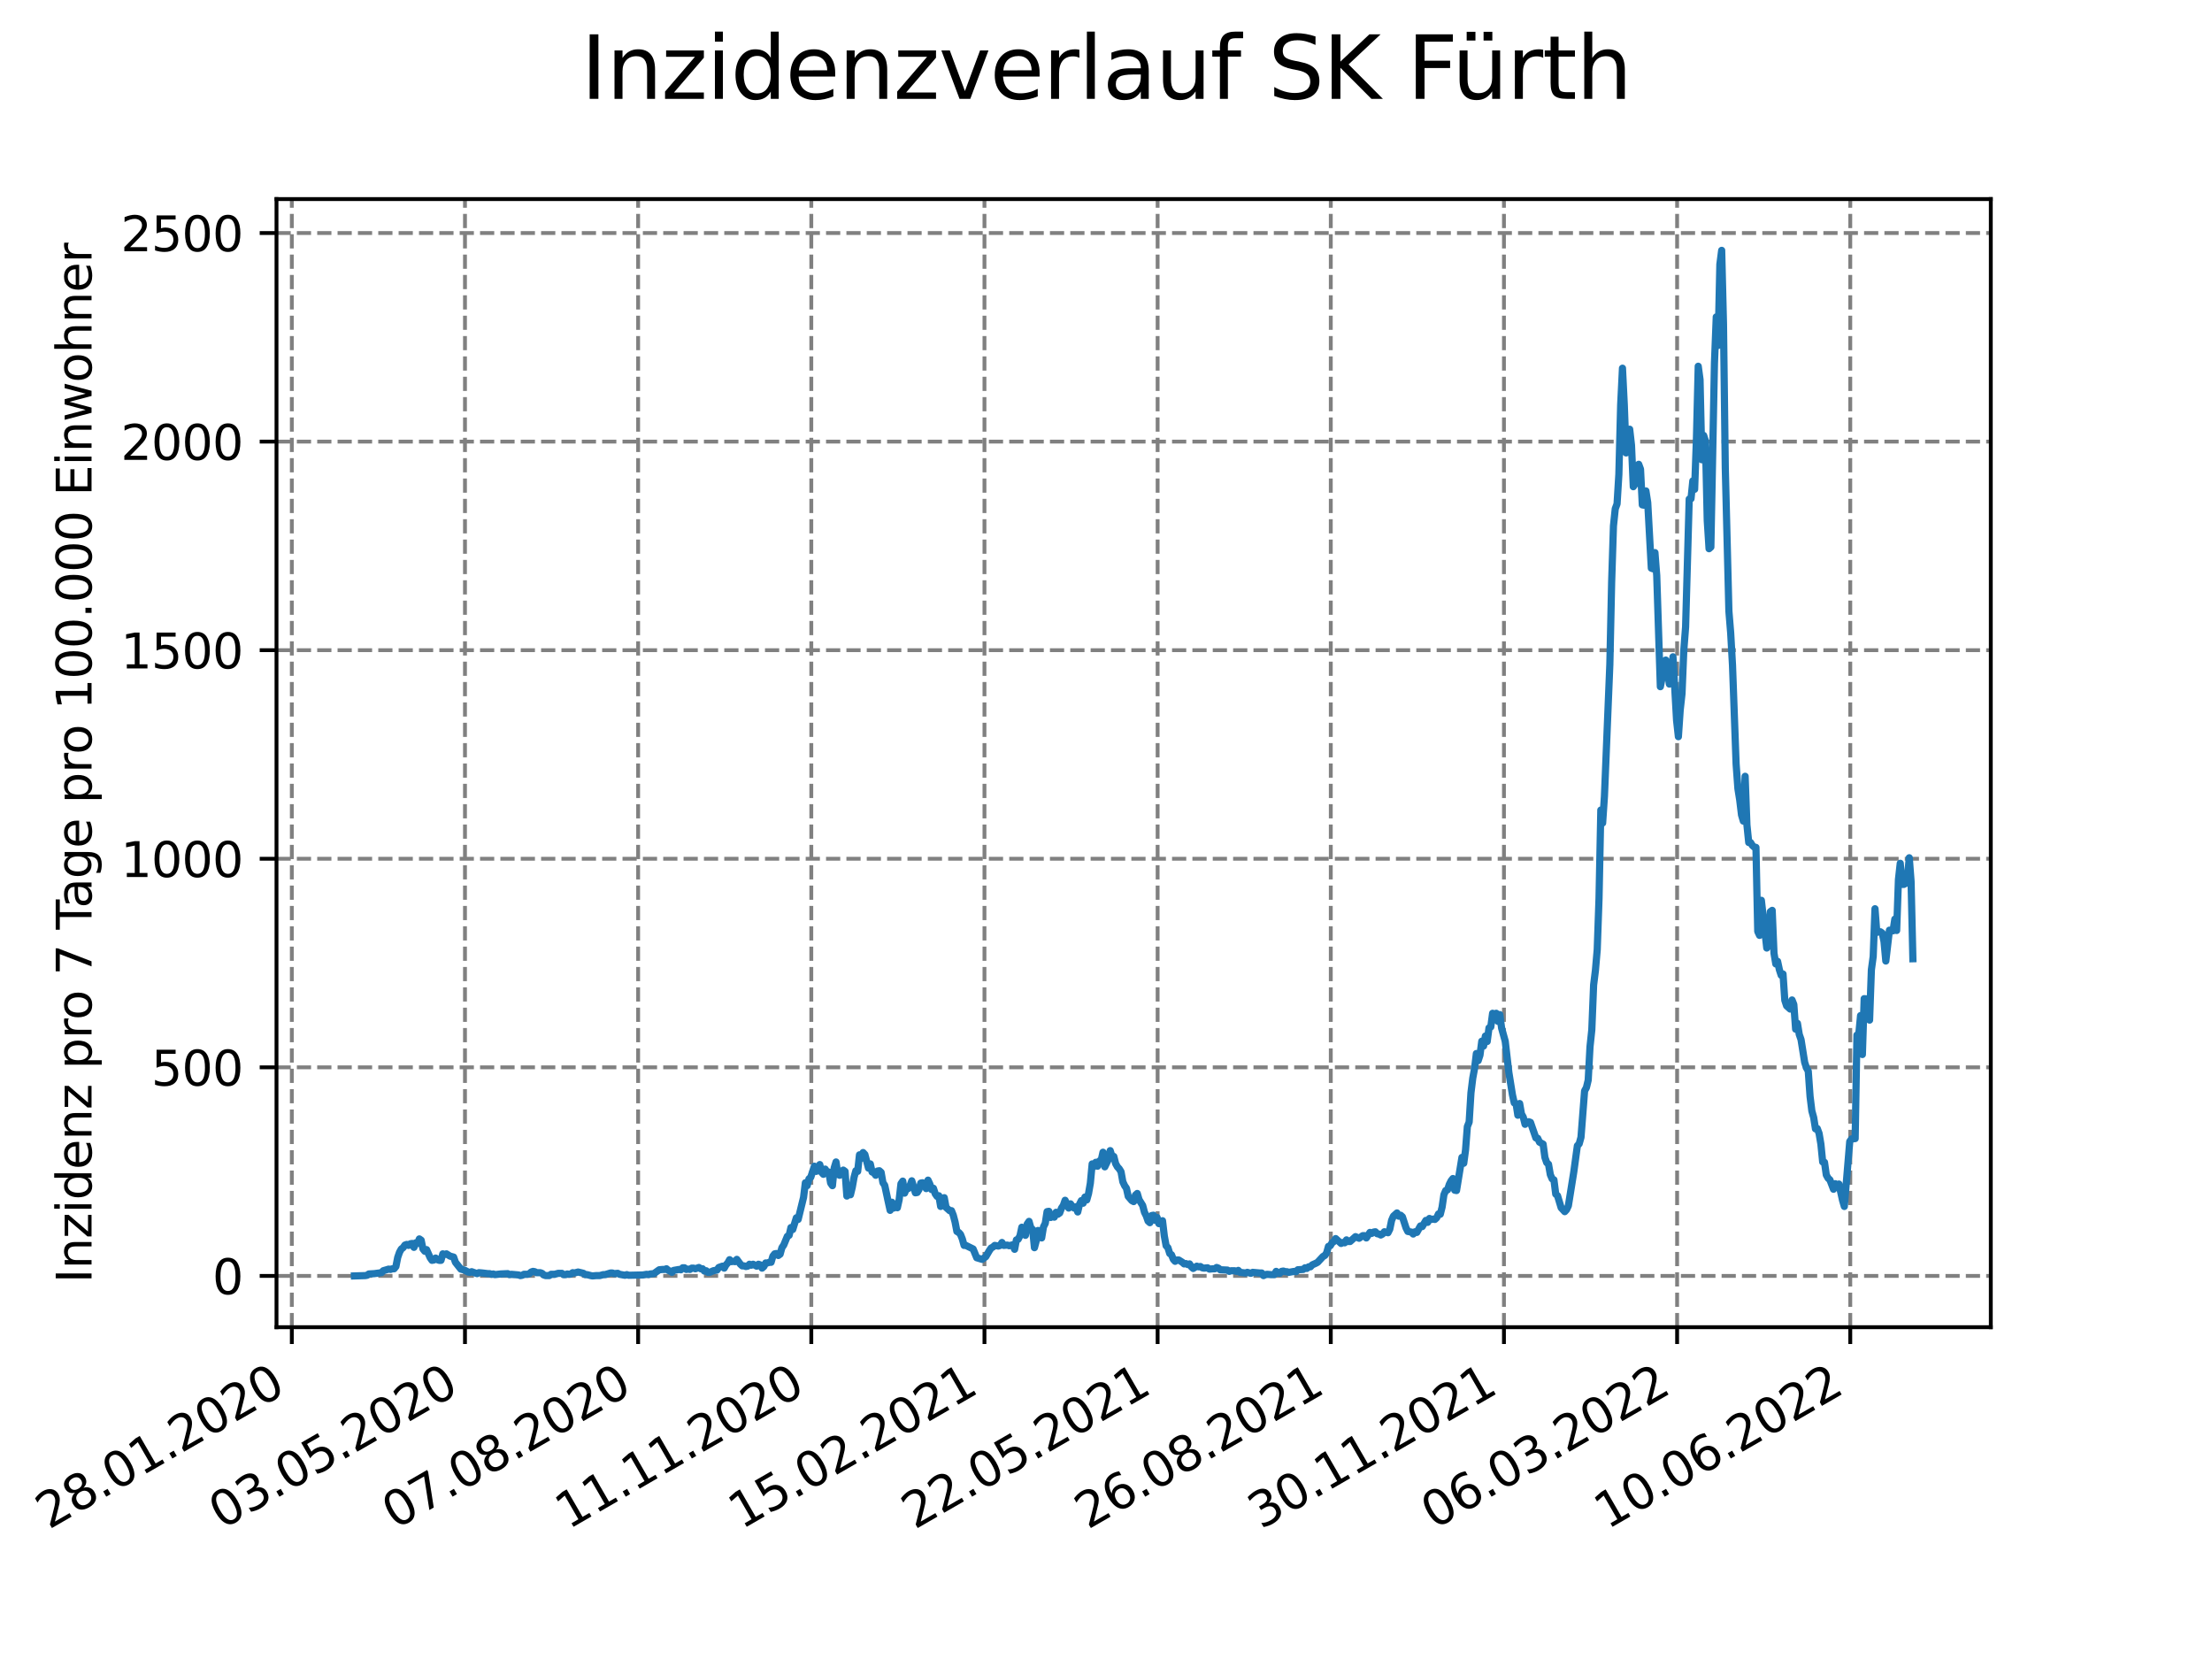 <?xml version="1.0" encoding="utf-8" standalone="no"?>
<!DOCTYPE svg PUBLIC "-//W3C//DTD SVG 1.1//EN"
  "http://www.w3.org/Graphics/SVG/1.1/DTD/svg11.dtd">
<svg xmlns:xlink="http://www.w3.org/1999/xlink" width="460.8pt" height="345.6pt" viewBox="0 0 460.8 345.6" xmlns="http://www.w3.org/2000/svg" version="1.1">
 <defs>
  <style type="text/css">*{stroke-linejoin: round; stroke-linecap: butt}</style>
 </defs>
 <g id="figure_1">
  <g id="patch_1">
   <path d="M 0 345.6 
L 460.8 345.6 
L 460.8 0 
L 0 0 
z
" style="fill: #ffffff"/>
  </g>
  <g id="axes_1">
   <g id="patch_2">
    <path d="M 57.6 276.48 
L 414.72 276.48 
L 414.72 41.472 
L 57.6 41.472 
z
" style="fill: #ffffff"/>
   </g>
   <g id="matplotlib.axis_1">
    <g id="xtick_1">
     <g id="line2d_1">
      <path d="M 60.791 276.48 
L 60.791 41.472 
" clip-path="url(#p47f38b1be3)" style="fill: none; stroke-dasharray: 2.96,1.28; stroke-dashoffset: 0; stroke: #808080; stroke-width: 0.8"/>
     </g>
     <g id="line2d_2">
      <defs>
       <path id="m12d5988b9b" d="M 0 0 
L 0 3.5 
" style="stroke: #000000; stroke-width: 0.8"/>
      </defs>
      <g>
       <use xlink:href="#m12d5988b9b" x="60.791" y="276.48" style="stroke: #000000; stroke-width: 0.8"/>
      </g>
     </g>
     <g id="text_1">
      <!-- 28.01.2020 -->
      <g transform="translate(10.166 318.689)rotate(-30)scale(0.1 -0.1)">
       <defs>
        <path id="DejaVuSans-32" d="M 1228 531 
L 3431 531 
L 3431 0 
L 469 0 
L 469 531 
Q 828 903 1448 1529 
Q 2069 2156 2228 2338 
Q 2531 2678 2651 2914 
Q 2772 3150 2772 3378 
Q 2772 3750 2511 3984 
Q 2250 4219 1831 4219 
Q 1534 4219 1204 4116 
Q 875 4013 500 3803 
L 500 4441 
Q 881 4594 1212 4672 
Q 1544 4750 1819 4750 
Q 2544 4750 2975 4387 
Q 3406 4025 3406 3419 
Q 3406 3131 3298 2873 
Q 3191 2616 2906 2266 
Q 2828 2175 2409 1742 
Q 1991 1309 1228 531 
z
" transform="scale(0.016)"/>
        <path id="DejaVuSans-38" d="M 2034 2216 
Q 1584 2216 1326 1975 
Q 1069 1734 1069 1313 
Q 1069 891 1326 650 
Q 1584 409 2034 409 
Q 2484 409 2743 651 
Q 3003 894 3003 1313 
Q 3003 1734 2745 1975 
Q 2488 2216 2034 2216 
z
M 1403 2484 
Q 997 2584 770 2862 
Q 544 3141 544 3541 
Q 544 4100 942 4425 
Q 1341 4750 2034 4750 
Q 2731 4750 3128 4425 
Q 3525 4100 3525 3541 
Q 3525 3141 3298 2862 
Q 3072 2584 2669 2484 
Q 3125 2378 3379 2068 
Q 3634 1759 3634 1313 
Q 3634 634 3220 271 
Q 2806 -91 2034 -91 
Q 1263 -91 848 271 
Q 434 634 434 1313 
Q 434 1759 690 2068 
Q 947 2378 1403 2484 
z
M 1172 3481 
Q 1172 3119 1398 2916 
Q 1625 2713 2034 2713 
Q 2441 2713 2670 2916 
Q 2900 3119 2900 3481 
Q 2900 3844 2670 4047 
Q 2441 4250 2034 4250 
Q 1625 4250 1398 4047 
Q 1172 3844 1172 3481 
z
" transform="scale(0.016)"/>
        <path id="DejaVuSans-2e" d="M 684 794 
L 1344 794 
L 1344 0 
L 684 0 
L 684 794 
z
" transform="scale(0.016)"/>
        <path id="DejaVuSans-30" d="M 2034 4250 
Q 1547 4250 1301 3770 
Q 1056 3291 1056 2328 
Q 1056 1369 1301 889 
Q 1547 409 2034 409 
Q 2525 409 2770 889 
Q 3016 1369 3016 2328 
Q 3016 3291 2770 3770 
Q 2525 4250 2034 4250 
z
M 2034 4750 
Q 2819 4750 3233 4129 
Q 3647 3509 3647 2328 
Q 3647 1150 3233 529 
Q 2819 -91 2034 -91 
Q 1250 -91 836 529 
Q 422 1150 422 2328 
Q 422 3509 836 4129 
Q 1250 4750 2034 4750 
z
" transform="scale(0.016)"/>
        <path id="DejaVuSans-31" d="M 794 531 
L 1825 531 
L 1825 4091 
L 703 3866 
L 703 4441 
L 1819 4666 
L 2450 4666 
L 2450 531 
L 3481 531 
L 3481 0 
L 794 0 
L 794 531 
z
" transform="scale(0.016)"/>
       </defs>
       <use xlink:href="#DejaVuSans-32"/>
       <use xlink:href="#DejaVuSans-38" x="63.623"/>
       <use xlink:href="#DejaVuSans-2e" x="127.246"/>
       <use xlink:href="#DejaVuSans-30" x="159.033"/>
       <use xlink:href="#DejaVuSans-31" x="222.656"/>
       <use xlink:href="#DejaVuSans-2e" x="286.279"/>
       <use xlink:href="#DejaVuSans-32" x="318.066"/>
       <use xlink:href="#DejaVuSans-30" x="381.689"/>
       <use xlink:href="#DejaVuSans-32" x="445.312"/>
       <use xlink:href="#DejaVuSans-30" x="508.936"/>
      </g>
     </g>
    </g>
    <g id="xtick_2">
     <g id="line2d_3">
      <path d="M 96.864 276.48 
L 96.864 41.472 
" clip-path="url(#p47f38b1be3)" style="fill: none; stroke-dasharray: 2.96,1.28; stroke-dashoffset: 0; stroke: #808080; stroke-width: 0.8"/>
     </g>
     <g id="line2d_4">
      <g>
       <use xlink:href="#m12d5988b9b" x="96.864" y="276.48" style="stroke: #000000; stroke-width: 0.8"/>
      </g>
     </g>
     <g id="text_2">
      <!-- 03.05.2020 -->
      <g transform="translate(46.238 318.689)rotate(-30)scale(0.1 -0.1)">
       <defs>
        <path id="DejaVuSans-33" d="M 2597 2516 
Q 3050 2419 3304 2112 
Q 3559 1806 3559 1356 
Q 3559 666 3084 287 
Q 2609 -91 1734 -91 
Q 1441 -91 1130 -33 
Q 819 25 488 141 
L 488 750 
Q 750 597 1062 519 
Q 1375 441 1716 441 
Q 2309 441 2620 675 
Q 2931 909 2931 1356 
Q 2931 1769 2642 2001 
Q 2353 2234 1838 2234 
L 1294 2234 
L 1294 2753 
L 1863 2753 
Q 2328 2753 2575 2939 
Q 2822 3125 2822 3475 
Q 2822 3834 2567 4026 
Q 2313 4219 1838 4219 
Q 1578 4219 1281 4162 
Q 984 4106 628 3988 
L 628 4550 
Q 988 4650 1302 4700 
Q 1616 4750 1894 4750 
Q 2613 4750 3031 4423 
Q 3450 4097 3450 3541 
Q 3450 3153 3228 2886 
Q 3006 2619 2597 2516 
z
" transform="scale(0.016)"/>
        <path id="DejaVuSans-35" d="M 691 4666 
L 3169 4666 
L 3169 4134 
L 1269 4134 
L 1269 2991 
Q 1406 3038 1543 3061 
Q 1681 3084 1819 3084 
Q 2600 3084 3056 2656 
Q 3513 2228 3513 1497 
Q 3513 744 3044 326 
Q 2575 -91 1722 -91 
Q 1428 -91 1123 -41 
Q 819 9 494 109 
L 494 744 
Q 775 591 1075 516 
Q 1375 441 1709 441 
Q 2250 441 2565 725 
Q 2881 1009 2881 1497 
Q 2881 1984 2565 2268 
Q 2250 2553 1709 2553 
Q 1456 2553 1204 2497 
Q 953 2441 691 2322 
L 691 4666 
z
" transform="scale(0.016)"/>
       </defs>
       <use xlink:href="#DejaVuSans-30"/>
       <use xlink:href="#DejaVuSans-33" x="63.623"/>
       <use xlink:href="#DejaVuSans-2e" x="127.246"/>
       <use xlink:href="#DejaVuSans-30" x="159.033"/>
       <use xlink:href="#DejaVuSans-35" x="222.656"/>
       <use xlink:href="#DejaVuSans-2e" x="286.279"/>
       <use xlink:href="#DejaVuSans-32" x="318.066"/>
       <use xlink:href="#DejaVuSans-30" x="381.689"/>
       <use xlink:href="#DejaVuSans-32" x="445.312"/>
       <use xlink:href="#DejaVuSans-30" x="508.936"/>
      </g>
     </g>
    </g>
    <g id="xtick_3">
     <g id="line2d_5">
      <path d="M 132.936 276.48 
L 132.936 41.472 
" clip-path="url(#p47f38b1be3)" style="fill: none; stroke-dasharray: 2.96,1.28; stroke-dashoffset: 0; stroke: #808080; stroke-width: 0.8"/>
     </g>
     <g id="line2d_6">
      <g>
       <use xlink:href="#m12d5988b9b" x="132.936" y="276.48" style="stroke: #000000; stroke-width: 0.8"/>
      </g>
     </g>
     <g id="text_3">
      <!-- 07.08.2020 -->
      <g transform="translate(82.311 318.689)rotate(-30)scale(0.1 -0.1)">
       <defs>
        <path id="DejaVuSans-37" d="M 525 4666 
L 3525 4666 
L 3525 4397 
L 1831 0 
L 1172 0 
L 2766 4134 
L 525 4134 
L 525 4666 
z
" transform="scale(0.016)"/>
       </defs>
       <use xlink:href="#DejaVuSans-30"/>
       <use xlink:href="#DejaVuSans-37" x="63.623"/>
       <use xlink:href="#DejaVuSans-2e" x="127.246"/>
       <use xlink:href="#DejaVuSans-30" x="159.033"/>
       <use xlink:href="#DejaVuSans-38" x="222.656"/>
       <use xlink:href="#DejaVuSans-2e" x="286.279"/>
       <use xlink:href="#DejaVuSans-32" x="318.066"/>
       <use xlink:href="#DejaVuSans-30" x="381.689"/>
       <use xlink:href="#DejaVuSans-32" x="445.312"/>
       <use xlink:href="#DejaVuSans-30" x="508.936"/>
      </g>
     </g>
    </g>
    <g id="xtick_4">
     <g id="line2d_7">
      <path d="M 169.009 276.48 
L 169.009 41.472 
" clip-path="url(#p47f38b1be3)" style="fill: none; stroke-dasharray: 2.96,1.28; stroke-dashoffset: 0; stroke: #808080; stroke-width: 0.8"/>
     </g>
     <g id="line2d_8">
      <g>
       <use xlink:href="#m12d5988b9b" x="169.009" y="276.48" style="stroke: #000000; stroke-width: 0.8"/>
      </g>
     </g>
     <g id="text_4">
      <!-- 11.11.2020 -->
      <g transform="translate(118.384 318.689)rotate(-30)scale(0.1 -0.1)">
       <use xlink:href="#DejaVuSans-31"/>
       <use xlink:href="#DejaVuSans-31" x="63.623"/>
       <use xlink:href="#DejaVuSans-2e" x="127.246"/>
       <use xlink:href="#DejaVuSans-31" x="159.033"/>
       <use xlink:href="#DejaVuSans-31" x="222.656"/>
       <use xlink:href="#DejaVuSans-2e" x="286.279"/>
       <use xlink:href="#DejaVuSans-32" x="318.066"/>
       <use xlink:href="#DejaVuSans-30" x="381.689"/>
       <use xlink:href="#DejaVuSans-32" x="445.312"/>
       <use xlink:href="#DejaVuSans-30" x="508.936"/>
      </g>
     </g>
    </g>
    <g id="xtick_5">
     <g id="line2d_9">
      <path d="M 205.082 276.48 
L 205.082 41.472 
" clip-path="url(#p47f38b1be3)" style="fill: none; stroke-dasharray: 2.96,1.28; stroke-dashoffset: 0; stroke: #808080; stroke-width: 0.8"/>
     </g>
     <g id="line2d_10">
      <g>
       <use xlink:href="#m12d5988b9b" x="205.082" y="276.48" style="stroke: #000000; stroke-width: 0.8"/>
      </g>
     </g>
     <g id="text_5">
      <!-- 15.02.2021 -->
      <g transform="translate(154.457 318.689)rotate(-30)scale(0.1 -0.1)">
       <use xlink:href="#DejaVuSans-31"/>
       <use xlink:href="#DejaVuSans-35" x="63.623"/>
       <use xlink:href="#DejaVuSans-2e" x="127.246"/>
       <use xlink:href="#DejaVuSans-30" x="159.033"/>
       <use xlink:href="#DejaVuSans-32" x="222.656"/>
       <use xlink:href="#DejaVuSans-2e" x="286.279"/>
       <use xlink:href="#DejaVuSans-32" x="318.066"/>
       <use xlink:href="#DejaVuSans-30" x="381.689"/>
       <use xlink:href="#DejaVuSans-32" x="445.312"/>
       <use xlink:href="#DejaVuSans-31" x="508.936"/>
      </g>
     </g>
    </g>
    <g id="xtick_6">
     <g id="line2d_11">
      <path d="M 241.154 276.48 
L 241.154 41.472 
" clip-path="url(#p47f38b1be3)" style="fill: none; stroke-dasharray: 2.96,1.28; stroke-dashoffset: 0; stroke: #808080; stroke-width: 0.8"/>
     </g>
     <g id="line2d_12">
      <g>
       <use xlink:href="#m12d5988b9b" x="241.154" y="276.48" style="stroke: #000000; stroke-width: 0.8"/>
      </g>
     </g>
     <g id="text_6">
      <!-- 22.05.2021 -->
      <g transform="translate(190.529 318.689)rotate(-30)scale(0.1 -0.1)">
       <use xlink:href="#DejaVuSans-32"/>
       <use xlink:href="#DejaVuSans-32" x="63.623"/>
       <use xlink:href="#DejaVuSans-2e" x="127.246"/>
       <use xlink:href="#DejaVuSans-30" x="159.033"/>
       <use xlink:href="#DejaVuSans-35" x="222.656"/>
       <use xlink:href="#DejaVuSans-2e" x="286.279"/>
       <use xlink:href="#DejaVuSans-32" x="318.066"/>
       <use xlink:href="#DejaVuSans-30" x="381.689"/>
       <use xlink:href="#DejaVuSans-32" x="445.312"/>
       <use xlink:href="#DejaVuSans-31" x="508.936"/>
      </g>
     </g>
    </g>
    <g id="xtick_7">
     <g id="line2d_13">
      <path d="M 277.227 276.48 
L 277.227 41.472 
" clip-path="url(#p47f38b1be3)" style="fill: none; stroke-dasharray: 2.96,1.28; stroke-dashoffset: 0; stroke: #808080; stroke-width: 0.8"/>
     </g>
     <g id="line2d_14">
      <g>
       <use xlink:href="#m12d5988b9b" x="277.227" y="276.48" style="stroke: #000000; stroke-width: 0.8"/>
      </g>
     </g>
     <g id="text_7">
      <!-- 26.08.2021 -->
      <g transform="translate(226.602 318.689)rotate(-30)scale(0.1 -0.1)">
       <defs>
        <path id="DejaVuSans-36" d="M 2113 2584 
Q 1688 2584 1439 2293 
Q 1191 2003 1191 1497 
Q 1191 994 1439 701 
Q 1688 409 2113 409 
Q 2538 409 2786 701 
Q 3034 994 3034 1497 
Q 3034 2003 2786 2293 
Q 2538 2584 2113 2584 
z
M 3366 4563 
L 3366 3988 
Q 3128 4100 2886 4159 
Q 2644 4219 2406 4219 
Q 1781 4219 1451 3797 
Q 1122 3375 1075 2522 
Q 1259 2794 1537 2939 
Q 1816 3084 2150 3084 
Q 2853 3084 3261 2657 
Q 3669 2231 3669 1497 
Q 3669 778 3244 343 
Q 2819 -91 2113 -91 
Q 1303 -91 875 529 
Q 447 1150 447 2328 
Q 447 3434 972 4092 
Q 1497 4750 2381 4750 
Q 2619 4750 2861 4703 
Q 3103 4656 3366 4563 
z
" transform="scale(0.016)"/>
       </defs>
       <use xlink:href="#DejaVuSans-32"/>
       <use xlink:href="#DejaVuSans-36" x="63.623"/>
       <use xlink:href="#DejaVuSans-2e" x="127.246"/>
       <use xlink:href="#DejaVuSans-30" x="159.033"/>
       <use xlink:href="#DejaVuSans-38" x="222.656"/>
       <use xlink:href="#DejaVuSans-2e" x="286.279"/>
       <use xlink:href="#DejaVuSans-32" x="318.066"/>
       <use xlink:href="#DejaVuSans-30" x="381.689"/>
       <use xlink:href="#DejaVuSans-32" x="445.312"/>
       <use xlink:href="#DejaVuSans-31" x="508.936"/>
      </g>
     </g>
    </g>
    <g id="xtick_8">
     <g id="line2d_15">
      <path d="M 313.3 276.48 
L 313.3 41.472 
" clip-path="url(#p47f38b1be3)" style="fill: none; stroke-dasharray: 2.96,1.28; stroke-dashoffset: 0; stroke: #808080; stroke-width: 0.8"/>
     </g>
     <g id="line2d_16">
      <g>
       <use xlink:href="#m12d5988b9b" x="313.3" y="276.48" style="stroke: #000000; stroke-width: 0.8"/>
      </g>
     </g>
     <g id="text_8">
      <!-- 30.11.2021 -->
      <g transform="translate(262.675 318.689)rotate(-30)scale(0.1 -0.1)">
       <use xlink:href="#DejaVuSans-33"/>
       <use xlink:href="#DejaVuSans-30" x="63.623"/>
       <use xlink:href="#DejaVuSans-2e" x="127.246"/>
       <use xlink:href="#DejaVuSans-31" x="159.033"/>
       <use xlink:href="#DejaVuSans-31" x="222.656"/>
       <use xlink:href="#DejaVuSans-2e" x="286.279"/>
       <use xlink:href="#DejaVuSans-32" x="318.066"/>
       <use xlink:href="#DejaVuSans-30" x="381.689"/>
       <use xlink:href="#DejaVuSans-32" x="445.312"/>
       <use xlink:href="#DejaVuSans-31" x="508.936"/>
      </g>
     </g>
    </g>
    <g id="xtick_9">
     <g id="line2d_17">
      <path d="M 349.373 276.48 
L 349.373 41.472 
" clip-path="url(#p47f38b1be3)" style="fill: none; stroke-dasharray: 2.96,1.28; stroke-dashoffset: 0; stroke: #808080; stroke-width: 0.8"/>
     </g>
     <g id="line2d_18">
      <g>
       <use xlink:href="#m12d5988b9b" x="349.373" y="276.48" style="stroke: #000000; stroke-width: 0.8"/>
      </g>
     </g>
     <g id="text_9">
      <!-- 06.03.2022 -->
      <g transform="translate(298.747 318.689)rotate(-30)scale(0.1 -0.1)">
       <use xlink:href="#DejaVuSans-30"/>
       <use xlink:href="#DejaVuSans-36" x="63.623"/>
       <use xlink:href="#DejaVuSans-2e" x="127.246"/>
       <use xlink:href="#DejaVuSans-30" x="159.033"/>
       <use xlink:href="#DejaVuSans-33" x="222.656"/>
       <use xlink:href="#DejaVuSans-2e" x="286.279"/>
       <use xlink:href="#DejaVuSans-32" x="318.066"/>
       <use xlink:href="#DejaVuSans-30" x="381.689"/>
       <use xlink:href="#DejaVuSans-32" x="445.312"/>
       <use xlink:href="#DejaVuSans-32" x="508.936"/>
      </g>
     </g>
    </g>
    <g id="xtick_10">
     <g id="line2d_19">
      <path d="M 385.445 276.48 
L 385.445 41.472 
" clip-path="url(#p47f38b1be3)" style="fill: none; stroke-dasharray: 2.96,1.28; stroke-dashoffset: 0; stroke: #808080; stroke-width: 0.8"/>
     </g>
     <g id="line2d_20">
      <g>
       <use xlink:href="#m12d5988b9b" x="385.445" y="276.48" style="stroke: #000000; stroke-width: 0.8"/>
      </g>
     </g>
     <g id="text_10">
      <!-- 10.06.2022 -->
      <g transform="translate(334.82 318.689)rotate(-30)scale(0.1 -0.1)">
       <use xlink:href="#DejaVuSans-31"/>
       <use xlink:href="#DejaVuSans-30" x="63.623"/>
       <use xlink:href="#DejaVuSans-2e" x="127.246"/>
       <use xlink:href="#DejaVuSans-30" x="159.033"/>
       <use xlink:href="#DejaVuSans-36" x="222.656"/>
       <use xlink:href="#DejaVuSans-2e" x="286.279"/>
       <use xlink:href="#DejaVuSans-32" x="318.066"/>
       <use xlink:href="#DejaVuSans-30" x="381.689"/>
       <use xlink:href="#DejaVuSans-32" x="445.312"/>
       <use xlink:href="#DejaVuSans-32" x="508.936"/>
      </g>
     </g>
    </g>
   </g>
   <g id="matplotlib.axis_2">
    <g id="ytick_1">
     <g id="line2d_21">
      <path d="M 57.6 265.798 
L 414.72 265.798 
" clip-path="url(#p47f38b1be3)" style="fill: none; stroke-dasharray: 2.96,1.28; stroke-dashoffset: 0; stroke: #808080; stroke-width: 0.8"/>
     </g>
     <g id="line2d_22">
      <defs>
       <path id="mc55577768c" d="M 0 0 
L -3.5 0 
" style="stroke: #000000; stroke-width: 0.8"/>
      </defs>
      <g>
       <use xlink:href="#mc55577768c" x="57.6" y="265.798" style="stroke: #000000; stroke-width: 0.8"/>
      </g>
     </g>
     <g id="text_11">
      <!-- 0 -->
      <g transform="translate(44.237 269.597)scale(0.1 -0.1)">
       <use xlink:href="#DejaVuSans-30"/>
      </g>
     </g>
    </g>
    <g id="ytick_2">
     <g id="line2d_23">
      <path d="M 57.6 222.346 
L 414.72 222.346 
" clip-path="url(#p47f38b1be3)" style="fill: none; stroke-dasharray: 2.96,1.28; stroke-dashoffset: 0; stroke: #808080; stroke-width: 0.8"/>
     </g>
     <g id="line2d_24">
      <g>
       <use xlink:href="#mc55577768c" x="57.6" y="222.346" style="stroke: #000000; stroke-width: 0.8"/>
      </g>
     </g>
     <g id="text_12">
      <!-- 500 -->
      <g transform="translate(31.512 226.146)scale(0.1 -0.1)">
       <use xlink:href="#DejaVuSans-35"/>
       <use xlink:href="#DejaVuSans-30" x="63.623"/>
       <use xlink:href="#DejaVuSans-30" x="127.246"/>
      </g>
     </g>
    </g>
    <g id="ytick_3">
     <g id="line2d_25">
      <path d="M 57.6 178.895 
L 414.72 178.895 
" clip-path="url(#p47f38b1be3)" style="fill: none; stroke-dasharray: 2.96,1.28; stroke-dashoffset: 0; stroke: #808080; stroke-width: 0.8"/>
     </g>
     <g id="line2d_26">
      <g>
       <use xlink:href="#mc55577768c" x="57.6" y="178.895" style="stroke: #000000; stroke-width: 0.8"/>
      </g>
     </g>
     <g id="text_13">
      <!-- 1000 -->
      <g transform="translate(25.15 182.694)scale(0.1 -0.1)">
       <use xlink:href="#DejaVuSans-31"/>
       <use xlink:href="#DejaVuSans-30" x="63.623"/>
       <use xlink:href="#DejaVuSans-30" x="127.246"/>
       <use xlink:href="#DejaVuSans-30" x="190.869"/>
      </g>
     </g>
    </g>
    <g id="ytick_4">
     <g id="line2d_27">
      <path d="M 57.6 135.444 
L 414.72 135.444 
" clip-path="url(#p47f38b1be3)" style="fill: none; stroke-dasharray: 2.96,1.28; stroke-dashoffset: 0; stroke: #808080; stroke-width: 0.8"/>
     </g>
     <g id="line2d_28">
      <g>
       <use xlink:href="#mc55577768c" x="57.6" y="135.444" style="stroke: #000000; stroke-width: 0.8"/>
      </g>
     </g>
     <g id="text_14">
      <!-- 1500 -->
      <g transform="translate(25.15 139.243)scale(0.1 -0.1)">
       <use xlink:href="#DejaVuSans-31"/>
       <use xlink:href="#DejaVuSans-35" x="63.623"/>
       <use xlink:href="#DejaVuSans-30" x="127.246"/>
       <use xlink:href="#DejaVuSans-30" x="190.869"/>
      </g>
     </g>
    </g>
    <g id="ytick_5">
     <g id="line2d_29">
      <path d="M 57.6 91.992 
L 414.72 91.992 
" clip-path="url(#p47f38b1be3)" style="fill: none; stroke-dasharray: 2.96,1.28; stroke-dashoffset: 0; stroke: #808080; stroke-width: 0.8"/>
     </g>
     <g id="line2d_30">
      <g>
       <use xlink:href="#mc55577768c" x="57.6" y="91.992" style="stroke: #000000; stroke-width: 0.8"/>
      </g>
     </g>
     <g id="text_15">
      <!-- 2000 -->
      <g transform="translate(25.15 95.792)scale(0.1 -0.1)">
       <use xlink:href="#DejaVuSans-32"/>
       <use xlink:href="#DejaVuSans-30" x="63.623"/>
       <use xlink:href="#DejaVuSans-30" x="127.246"/>
       <use xlink:href="#DejaVuSans-30" x="190.869"/>
      </g>
     </g>
    </g>
    <g id="ytick_6">
     <g id="line2d_31">
      <path d="M 57.6 48.541 
L 414.72 48.541 
" clip-path="url(#p47f38b1be3)" style="fill: none; stroke-dasharray: 2.96,1.28; stroke-dashoffset: 0; stroke: #808080; stroke-width: 0.8"/>
     </g>
     <g id="line2d_32">
      <g>
       <use xlink:href="#mc55577768c" x="57.6" y="48.541" style="stroke: #000000; stroke-width: 0.8"/>
      </g>
     </g>
     <g id="text_16">
      <!-- 2500 -->
      <g transform="translate(25.15 52.34)scale(0.1 -0.1)">
       <use xlink:href="#DejaVuSans-32"/>
       <use xlink:href="#DejaVuSans-35" x="63.623"/>
       <use xlink:href="#DejaVuSans-30" x="127.246"/>
       <use xlink:href="#DejaVuSans-30" x="190.869"/>
      </g>
     </g>
    </g>
    <g id="text_17">
     <!-- Inzidenz pro 7 Tage pro 100.000 Einwohner -->
     <g transform="translate(19.07 267.301)rotate(-90)scale(0.1 -0.1)">
      <defs>
       <path id="DejaVuSans-49" d="M 628 4666 
L 1259 4666 
L 1259 0 
L 628 0 
L 628 4666 
z
" transform="scale(0.016)"/>
       <path id="DejaVuSans-6e" d="M 3513 2113 
L 3513 0 
L 2938 0 
L 2938 2094 
Q 2938 2591 2744 2837 
Q 2550 3084 2163 3084 
Q 1697 3084 1428 2787 
Q 1159 2491 1159 1978 
L 1159 0 
L 581 0 
L 581 3500 
L 1159 3500 
L 1159 2956 
Q 1366 3272 1645 3428 
Q 1925 3584 2291 3584 
Q 2894 3584 3203 3211 
Q 3513 2838 3513 2113 
z
" transform="scale(0.016)"/>
       <path id="DejaVuSans-7a" d="M 353 3500 
L 3084 3500 
L 3084 2975 
L 922 459 
L 3084 459 
L 3084 0 
L 275 0 
L 275 525 
L 2438 3041 
L 353 3041 
L 353 3500 
z
" transform="scale(0.016)"/>
       <path id="DejaVuSans-69" d="M 603 3500 
L 1178 3500 
L 1178 0 
L 603 0 
L 603 3500 
z
M 603 4863 
L 1178 4863 
L 1178 4134 
L 603 4134 
L 603 4863 
z
" transform="scale(0.016)"/>
       <path id="DejaVuSans-64" d="M 2906 2969 
L 2906 4863 
L 3481 4863 
L 3481 0 
L 2906 0 
L 2906 525 
Q 2725 213 2448 61 
Q 2172 -91 1784 -91 
Q 1150 -91 751 415 
Q 353 922 353 1747 
Q 353 2572 751 3078 
Q 1150 3584 1784 3584 
Q 2172 3584 2448 3432 
Q 2725 3281 2906 2969 
z
M 947 1747 
Q 947 1113 1208 752 
Q 1469 391 1925 391 
Q 2381 391 2643 752 
Q 2906 1113 2906 1747 
Q 2906 2381 2643 2742 
Q 2381 3103 1925 3103 
Q 1469 3103 1208 2742 
Q 947 2381 947 1747 
z
" transform="scale(0.016)"/>
       <path id="DejaVuSans-65" d="M 3597 1894 
L 3597 1613 
L 953 1613 
Q 991 1019 1311 708 
Q 1631 397 2203 397 
Q 2534 397 2845 478 
Q 3156 559 3463 722 
L 3463 178 
Q 3153 47 2828 -22 
Q 2503 -91 2169 -91 
Q 1331 -91 842 396 
Q 353 884 353 1716 
Q 353 2575 817 3079 
Q 1281 3584 2069 3584 
Q 2775 3584 3186 3129 
Q 3597 2675 3597 1894 
z
M 3022 2063 
Q 3016 2534 2758 2815 
Q 2500 3097 2075 3097 
Q 1594 3097 1305 2825 
Q 1016 2553 972 2059 
L 3022 2063 
z
" transform="scale(0.016)"/>
       <path id="DejaVuSans-20" transform="scale(0.016)"/>
       <path id="DejaVuSans-70" d="M 1159 525 
L 1159 -1331 
L 581 -1331 
L 581 3500 
L 1159 3500 
L 1159 2969 
Q 1341 3281 1617 3432 
Q 1894 3584 2278 3584 
Q 2916 3584 3314 3078 
Q 3713 2572 3713 1747 
Q 3713 922 3314 415 
Q 2916 -91 2278 -91 
Q 1894 -91 1617 61 
Q 1341 213 1159 525 
z
M 3116 1747 
Q 3116 2381 2855 2742 
Q 2594 3103 2138 3103 
Q 1681 3103 1420 2742 
Q 1159 2381 1159 1747 
Q 1159 1113 1420 752 
Q 1681 391 2138 391 
Q 2594 391 2855 752 
Q 3116 1113 3116 1747 
z
" transform="scale(0.016)"/>
       <path id="DejaVuSans-72" d="M 2631 2963 
Q 2534 3019 2420 3045 
Q 2306 3072 2169 3072 
Q 1681 3072 1420 2755 
Q 1159 2438 1159 1844 
L 1159 0 
L 581 0 
L 581 3500 
L 1159 3500 
L 1159 2956 
Q 1341 3275 1631 3429 
Q 1922 3584 2338 3584 
Q 2397 3584 2469 3576 
Q 2541 3569 2628 3553 
L 2631 2963 
z
" transform="scale(0.016)"/>
       <path id="DejaVuSans-6f" d="M 1959 3097 
Q 1497 3097 1228 2736 
Q 959 2375 959 1747 
Q 959 1119 1226 758 
Q 1494 397 1959 397 
Q 2419 397 2687 759 
Q 2956 1122 2956 1747 
Q 2956 2369 2687 2733 
Q 2419 3097 1959 3097 
z
M 1959 3584 
Q 2709 3584 3137 3096 
Q 3566 2609 3566 1747 
Q 3566 888 3137 398 
Q 2709 -91 1959 -91 
Q 1206 -91 779 398 
Q 353 888 353 1747 
Q 353 2609 779 3096 
Q 1206 3584 1959 3584 
z
" transform="scale(0.016)"/>
       <path id="DejaVuSans-54" d="M -19 4666 
L 3928 4666 
L 3928 4134 
L 2272 4134 
L 2272 0 
L 1638 0 
L 1638 4134 
L -19 4134 
L -19 4666 
z
" transform="scale(0.016)"/>
       <path id="DejaVuSans-61" d="M 2194 1759 
Q 1497 1759 1228 1600 
Q 959 1441 959 1056 
Q 959 750 1161 570 
Q 1363 391 1709 391 
Q 2188 391 2477 730 
Q 2766 1069 2766 1631 
L 2766 1759 
L 2194 1759 
z
M 3341 1997 
L 3341 0 
L 2766 0 
L 2766 531 
Q 2569 213 2275 61 
Q 1981 -91 1556 -91 
Q 1019 -91 701 211 
Q 384 513 384 1019 
Q 384 1609 779 1909 
Q 1175 2209 1959 2209 
L 2766 2209 
L 2766 2266 
Q 2766 2663 2505 2880 
Q 2244 3097 1772 3097 
Q 1472 3097 1187 3025 
Q 903 2953 641 2809 
L 641 3341 
Q 956 3463 1253 3523 
Q 1550 3584 1831 3584 
Q 2591 3584 2966 3190 
Q 3341 2797 3341 1997 
z
" transform="scale(0.016)"/>
       <path id="DejaVuSans-67" d="M 2906 1791 
Q 2906 2416 2648 2759 
Q 2391 3103 1925 3103 
Q 1463 3103 1205 2759 
Q 947 2416 947 1791 
Q 947 1169 1205 825 
Q 1463 481 1925 481 
Q 2391 481 2648 825 
Q 2906 1169 2906 1791 
z
M 3481 434 
Q 3481 -459 3084 -895 
Q 2688 -1331 1869 -1331 
Q 1566 -1331 1297 -1286 
Q 1028 -1241 775 -1147 
L 775 -588 
Q 1028 -725 1275 -790 
Q 1522 -856 1778 -856 
Q 2344 -856 2625 -561 
Q 2906 -266 2906 331 
L 2906 616 
Q 2728 306 2450 153 
Q 2172 0 1784 0 
Q 1141 0 747 490 
Q 353 981 353 1791 
Q 353 2603 747 3093 
Q 1141 3584 1784 3584 
Q 2172 3584 2450 3431 
Q 2728 3278 2906 2969 
L 2906 3500 
L 3481 3500 
L 3481 434 
z
" transform="scale(0.016)"/>
       <path id="DejaVuSans-45" d="M 628 4666 
L 3578 4666 
L 3578 4134 
L 1259 4134 
L 1259 2753 
L 3481 2753 
L 3481 2222 
L 1259 2222 
L 1259 531 
L 3634 531 
L 3634 0 
L 628 0 
L 628 4666 
z
" transform="scale(0.016)"/>
       <path id="DejaVuSans-77" d="M 269 3500 
L 844 3500 
L 1563 769 
L 2278 3500 
L 2956 3500 
L 3675 769 
L 4391 3500 
L 4966 3500 
L 4050 0 
L 3372 0 
L 2619 2869 
L 1863 0 
L 1184 0 
L 269 3500 
z
" transform="scale(0.016)"/>
       <path id="DejaVuSans-68" d="M 3513 2113 
L 3513 0 
L 2938 0 
L 2938 2094 
Q 2938 2591 2744 2837 
Q 2550 3084 2163 3084 
Q 1697 3084 1428 2787 
Q 1159 2491 1159 1978 
L 1159 0 
L 581 0 
L 581 4863 
L 1159 4863 
L 1159 2956 
Q 1366 3272 1645 3428 
Q 1925 3584 2291 3584 
Q 2894 3584 3203 3211 
Q 3513 2838 3513 2113 
z
" transform="scale(0.016)"/>
      </defs>
      <use xlink:href="#DejaVuSans-49"/>
      <use xlink:href="#DejaVuSans-6e" x="29.492"/>
      <use xlink:href="#DejaVuSans-7a" x="92.871"/>
      <use xlink:href="#DejaVuSans-69" x="145.361"/>
      <use xlink:href="#DejaVuSans-64" x="173.145"/>
      <use xlink:href="#DejaVuSans-65" x="236.621"/>
      <use xlink:href="#DejaVuSans-6e" x="298.145"/>
      <use xlink:href="#DejaVuSans-7a" x="361.523"/>
      <use xlink:href="#DejaVuSans-20" x="414.014"/>
      <use xlink:href="#DejaVuSans-70" x="445.801"/>
      <use xlink:href="#DejaVuSans-72" x="509.277"/>
      <use xlink:href="#DejaVuSans-6f" x="548.141"/>
      <use xlink:href="#DejaVuSans-20" x="609.322"/>
      <use xlink:href="#DejaVuSans-37" x="641.109"/>
      <use xlink:href="#DejaVuSans-20" x="704.732"/>
      <use xlink:href="#DejaVuSans-54" x="736.52"/>
      <use xlink:href="#DejaVuSans-61" x="781.104"/>
      <use xlink:href="#DejaVuSans-67" x="842.383"/>
      <use xlink:href="#DejaVuSans-65" x="905.859"/>
      <use xlink:href="#DejaVuSans-20" x="967.383"/>
      <use xlink:href="#DejaVuSans-70" x="999.17"/>
      <use xlink:href="#DejaVuSans-72" x="1062.646"/>
      <use xlink:href="#DejaVuSans-6f" x="1101.51"/>
      <use xlink:href="#DejaVuSans-20" x="1162.691"/>
      <use xlink:href="#DejaVuSans-31" x="1194.479"/>
      <use xlink:href="#DejaVuSans-30" x="1258.102"/>
      <use xlink:href="#DejaVuSans-30" x="1321.725"/>
      <use xlink:href="#DejaVuSans-2e" x="1385.348"/>
      <use xlink:href="#DejaVuSans-30" x="1417.135"/>
      <use xlink:href="#DejaVuSans-30" x="1480.758"/>
      <use xlink:href="#DejaVuSans-30" x="1544.381"/>
      <use xlink:href="#DejaVuSans-20" x="1608.004"/>
      <use xlink:href="#DejaVuSans-45" x="1639.791"/>
      <use xlink:href="#DejaVuSans-69" x="1702.975"/>
      <use xlink:href="#DejaVuSans-6e" x="1730.758"/>
      <use xlink:href="#DejaVuSans-77" x="1794.137"/>
      <use xlink:href="#DejaVuSans-6f" x="1875.924"/>
      <use xlink:href="#DejaVuSans-68" x="1937.105"/>
      <use xlink:href="#DejaVuSans-6e" x="2000.484"/>
      <use xlink:href="#DejaVuSans-65" x="2063.863"/>
      <use xlink:href="#DejaVuSans-72" x="2125.387"/>
     </g>
    </g>
   </g>
   <g id="line2d_33">
    <path d="M 73.833 265.798 
L 76.087 265.73 
L 76.463 265.663 
L 76.839 265.392 
L 77.966 265.324 
L 79.469 265.122 
L 79.845 264.716 
L 80.972 264.378 
L 81.348 264.445 
L 81.724 264.31 
L 82.099 264.31 
L 82.475 263.837 
L 82.851 261.943 
L 83.227 260.861 
L 83.602 260.185 
L 83.978 259.914 
L 84.354 259.373 
L 84.73 259.238 
L 85.105 259.441 
L 85.481 259.102 
L 85.857 259.035 
L 86.233 259.846 
L 86.608 258.9 
L 86.984 259.035 
L 87.36 258.088 
L 87.736 258.359 
L 88.112 260.185 
L 88.487 260.658 
L 88.863 260.32 
L 89.615 262.011 
L 89.99 262.552 
L 90.366 262.484 
L 90.742 262.078 
L 91.118 262.416 
L 91.493 262.552 
L 91.869 262.552 
L 92.245 261.199 
L 92.621 261.334 
L 92.996 261.199 
L 93.748 261.672 
L 94.499 261.875 
L 94.875 262.957 
L 95.627 263.904 
L 96.002 264.378 
L 96.754 264.58 
L 97.505 264.986 
L 97.881 265.054 
L 98.257 264.919 
L 99.384 265.324 
L 99.76 265.122 
L 100.512 265.189 
L 101.639 265.324 
L 102.015 265.324 
L 102.39 265.46 
L 102.766 265.392 
L 103.142 265.527 
L 104.269 265.392 
L 105.772 265.324 
L 106.148 265.527 
L 106.524 265.46 
L 107.275 265.527 
L 108.027 265.595 
L 108.402 265.73 
L 108.778 265.663 
L 109.154 265.46 
L 109.905 265.46 
L 110.281 265.324 
L 110.657 264.986 
L 111.033 264.851 
L 111.408 264.919 
L 111.784 265.122 
L 112.536 265.122 
L 112.912 265.257 
L 113.287 265.595 
L 113.663 265.73 
L 114.415 265.73 
L 114.79 265.46 
L 115.542 265.46 
L 116.293 265.257 
L 117.045 265.257 
L 117.421 265.527 
L 117.796 265.527 
L 118.172 265.392 
L 118.548 265.46 
L 118.924 265.392 
L 119.299 265.122 
L 119.675 265.189 
L 120.427 264.986 
L 121.554 265.257 
L 121.93 265.527 
L 122.305 265.527 
L 123.057 265.73 
L 123.433 265.798 
L 124.184 265.73 
L 124.936 265.73 
L 125.687 265.527 
L 126.063 265.527 
L 127.19 265.189 
L 127.566 265.189 
L 127.942 265.324 
L 128.693 265.257 
L 129.069 265.46 
L 130.196 265.663 
L 130.572 265.527 
L 130.948 265.663 
L 133.954 265.595 
L 134.705 265.46 
L 135.081 265.527 
L 135.457 265.392 
L 136.208 265.324 
L 136.96 264.783 
L 137.336 264.513 
L 138.087 264.445 
L 138.463 264.445 
L 138.839 264.31 
L 139.215 264.648 
L 139.59 264.783 
L 139.966 265.054 
L 140.342 264.648 
L 141.469 264.445 
L 141.845 264.513 
L 142.221 264.107 
L 142.596 264.107 
L 142.972 264.445 
L 143.348 264.378 
L 143.724 264.445 
L 144.099 264.175 
L 144.475 264.175 
L 144.851 264.31 
L 145.602 264.039 
L 145.978 264.31 
L 146.354 264.31 
L 146.73 264.783 
L 147.105 264.716 
L 147.481 265.054 
L 147.857 265.054 
L 148.608 264.716 
L 149.36 264.58 
L 149.736 264.039 
L 150.487 263.769 
L 150.863 264.175 
L 151.239 263.498 
L 151.615 263.093 
L 151.99 262.416 
L 152.366 262.822 
L 152.742 262.754 
L 153.118 262.822 
L 153.493 262.349 
L 154.245 263.363 
L 154.621 263.701 
L 154.996 263.701 
L 155.372 263.837 
L 155.748 263.769 
L 156.124 263.363 
L 156.499 263.566 
L 156.875 263.363 
L 157.627 263.769 
L 158.002 263.363 
L 158.378 263.498 
L 158.754 264.175 
L 159.13 263.837 
L 159.505 263.093 
L 159.881 263.093 
L 160.257 262.957 
L 160.633 262.957 
L 161.008 261.672 
L 161.384 261.199 
L 161.76 261.131 
L 162.136 261.537 
L 162.512 261.267 
L 162.887 259.914 
L 163.263 259.373 
L 164.015 257.547 
L 164.39 257.344 
L 164.766 255.721 
L 165.142 256.127 
L 165.893 253.692 
L 166.269 254.03 
L 167.396 249.431 
L 167.772 246.388 
L 168.148 246.997 
L 168.524 245.576 
L 168.899 245.238 
L 169.651 242.939 
L 170.027 244.021 
L 170.778 242.601 
L 171.154 244.224 
L 171.53 244.63 
L 171.905 243.548 
L 172.281 244.156 
L 172.657 244.156 
L 173.033 246.456 
L 173.408 246.997 
L 173.784 243.277 
L 174.16 242.06 
L 174.536 244.63 
L 174.912 244.832 
L 175.287 244.427 
L 175.663 243.75 
L 176.039 244.021 
L 176.415 249.161 
L 176.79 248.755 
L 177.166 248.89 
L 177.542 247.335 
L 177.918 245.238 
L 178.293 243.886 
L 178.669 244.021 
L 179.045 240.572 
L 179.421 241.316 
L 179.796 240.098 
L 180.172 240.504 
L 180.924 243.345 
L 181.299 242.465 
L 181.675 244.156 
L 182.051 244.291 
L 182.427 244.832 
L 182.802 243.953 
L 183.178 243.886 
L 183.554 244.224 
L 183.93 246.388 
L 184.305 246.929 
L 185.057 250.446 
L 185.433 252.137 
L 185.808 250.446 
L 186.184 251.663 
L 186.56 251.19 
L 186.936 251.595 
L 187.312 249.905 
L 187.687 246.591 
L 188.063 246.05 
L 188.439 248.552 
L 188.815 247.605 
L 189.19 247.605 
L 189.566 246.997 
L 189.942 245.982 
L 190.693 248.484 
L 191.069 248.417 
L 191.445 247.808 
L 191.821 246.456 
L 192.196 246.388 
L 192.572 246.861 
L 192.948 247.605 
L 193.324 245.847 
L 193.699 246.658 
L 194.075 247.808 
L 194.451 247.538 
L 194.827 248.687 
L 195.202 249.228 
L 195.578 249.093 
L 195.954 251.325 
L 196.33 251.054 
L 196.705 249.499 
L 197.081 251.528 
L 197.833 252.204 
L 198.208 252.204 
L 198.584 253.151 
L 198.96 254.571 
L 199.336 256.532 
L 199.712 256.735 
L 200.087 257.141 
L 200.463 258.088 
L 200.839 259.441 
L 201.215 259.441 
L 202.718 260.185 
L 203.469 262.011 
L 204.596 262.349 
L 205.348 261.808 
L 206.099 260.523 
L 206.475 259.982 
L 206.851 259.779 
L 207.227 259.441 
L 207.978 259.576 
L 208.354 259.441 
L 208.73 258.832 
L 209.105 259.441 
L 209.857 259.373 
L 210.233 259.508 
L 210.984 259.305 
L 211.36 260.252 
L 211.736 258.291 
L 212.112 258.156 
L 212.487 257.412 
L 212.863 255.653 
L 213.615 257.344 
L 213.99 254.977 
L 214.366 254.436 
L 214.742 255.789 
L 215.118 256.127 
L 215.493 259.914 
L 215.869 258.494 
L 216.245 256.33 
L 216.996 257.885 
L 217.372 255.586 
L 217.748 254.842 
L 218.124 252.407 
L 218.499 252.339 
L 218.875 253.624 
L 219.251 253.354 
L 219.627 253.557 
L 220.002 252.542 
L 220.378 252.948 
L 220.754 252.678 
L 221.13 251.663 
L 221.505 251.122 
L 221.881 250.04 
L 222.633 251.663 
L 223.008 250.784 
L 223.384 251.325 
L 223.76 251.663 
L 224.136 251.393 
L 224.512 252.475 
L 224.887 250.852 
L 225.263 250.108 
L 225.639 250.649 
L 226.015 249.364 
L 226.39 249.972 
L 226.766 248.62 
L 227.142 246.456 
L 227.518 242.465 
L 227.893 243.006 
L 228.269 242.127 
L 228.645 242.939 
L 229.021 241.857 
L 229.396 241.721 
L 229.772 240.031 
L 230.148 243.074 
L 230.899 241.519 
L 231.275 239.693 
L 231.651 240.91 
L 232.027 240.91 
L 232.402 242.398 
L 232.778 243.074 
L 233.154 243.48 
L 233.53 244.089 
L 233.905 246.185 
L 234.281 246.997 
L 234.657 247.538 
L 235.033 249.228 
L 235.784 250.108 
L 236.16 250.311 
L 236.536 248.958 
L 236.912 248.62 
L 237.287 249.905 
L 238.039 251.122 
L 238.415 252.542 
L 238.79 253.286 
L 239.166 254.368 
L 239.542 254.706 
L 239.918 253.219 
L 240.293 253.151 
L 240.669 254.233 
L 241.045 253.624 
L 241.421 254.909 
L 241.796 254.774 
L 242.172 254.301 
L 242.548 257.479 
L 242.924 259.508 
L 243.299 259.914 
L 243.675 261.131 
L 244.051 261.402 
L 244.427 262.349 
L 244.802 262.754 
L 245.178 262.484 
L 245.554 262.484 
L 246.305 262.957 
L 246.681 263.296 
L 247.057 263.228 
L 247.433 263.431 
L 247.808 263.296 
L 248.184 263.904 
L 248.56 264.242 
L 249.312 263.769 
L 249.687 263.904 
L 250.063 263.837 
L 250.439 264.107 
L 250.815 264.175 
L 251.566 264.107 
L 251.942 264.378 
L 252.693 264.31 
L 253.069 264.31 
L 253.445 264.039 
L 253.821 264.175 
L 254.196 264.513 
L 255.699 264.58 
L 256.075 264.851 
L 256.451 264.716 
L 257.202 264.716 
L 257.578 264.851 
L 257.954 264.648 
L 258.33 265.054 
L 259.457 265.189 
L 259.833 265.054 
L 260.584 265.257 
L 260.96 265.054 
L 261.712 265.122 
L 262.463 265.189 
L 262.839 265.189 
L 263.215 265.73 
L 263.59 265.527 
L 263.966 265.46 
L 264.718 265.527 
L 265.469 265.527 
L 265.845 264.851 
L 266.221 265.189 
L 266.596 265.257 
L 266.972 264.851 
L 267.348 264.783 
L 267.724 264.919 
L 268.099 264.919 
L 268.475 265.054 
L 269.602 264.851 
L 269.978 264.919 
L 270.354 264.513 
L 271.481 264.445 
L 271.857 264.107 
L 272.233 264.242 
L 272.608 263.904 
L 272.984 263.904 
L 273.36 263.498 
L 274.112 263.16 
L 274.487 262.957 
L 275.615 261.74 
L 275.99 261.537 
L 276.366 260.996 
L 276.742 259.643 
L 277.118 259.508 
L 277.493 258.9 
L 277.869 258.629 
L 278.245 258.02 
L 278.996 258.697 
L 279.372 259.035 
L 279.748 258.832 
L 280.124 258.9 
L 280.499 258.291 
L 280.875 258.629 
L 281.251 258.629 
L 282.002 257.953 
L 282.378 257.615 
L 283.13 257.953 
L 283.881 257.412 
L 284.257 257.412 
L 284.633 257.885 
L 285.384 256.735 
L 285.76 256.938 
L 286.136 256.668 
L 286.512 256.6 
L 286.887 257.006 
L 287.263 257.074 
L 287.639 257.276 
L 288.015 257.074 
L 288.39 256.6 
L 289.142 256.803 
L 289.518 256.059 
L 289.893 254.233 
L 290.269 253.354 
L 291.021 252.678 
L 291.396 253.354 
L 291.772 253.151 
L 292.148 253.489 
L 292.899 255.789 
L 293.275 256.532 
L 294.027 256.668 
L 294.402 257.074 
L 294.778 256.6 
L 295.154 256.735 
L 295.905 255.383 
L 296.281 255.518 
L 297.033 254.233 
L 297.408 254.639 
L 297.784 253.827 
L 298.16 254.03 
L 298.536 253.963 
L 298.912 254.03 
L 299.287 253.692 
L 299.663 252.88 
L 300.039 252.948 
L 300.415 251.46 
L 300.79 248.89 
L 301.166 248.011 
L 301.542 247.876 
L 301.918 246.726 
L 302.293 245.982 
L 302.669 245.509 
L 303.045 247.943 
L 303.421 248.011 
L 304.548 241.113 
L 304.924 242.33 
L 305.299 239.557 
L 305.675 234.688 
L 306.051 233.741 
L 306.427 227.654 
L 306.802 224.611 
L 307.178 222.582 
L 307.554 219.471 
L 307.93 220.959 
L 308.305 219.809 
L 308.681 216.901 
L 309.057 217.916 
L 309.433 215.819 
L 309.808 216.969 
L 310.184 214.128 
L 310.56 213.925 
L 310.936 211.085 
L 311.312 211.491 
L 311.687 211.085 
L 312.063 212.776 
L 312.439 211.356 
L 312.815 214.196 
L 313.566 216.901 
L 314.318 223.394 
L 315.069 228.06 
L 315.445 229.751 
L 315.821 229.886 
L 316.196 232.321 
L 316.572 229.886 
L 316.948 232.05 
L 317.324 232.727 
L 317.699 234.215 
L 318.075 233.741 
L 318.451 233.673 
L 318.827 233.809 
L 319.954 237.055 
L 320.33 237.123 
L 320.705 237.934 
L 321.457 238.34 
L 321.833 241.113 
L 322.208 242.195 
L 322.584 242.533 
L 322.96 244.697 
L 323.336 245.576 
L 323.712 245.779 
L 324.087 248.755 
L 324.463 249.093 
L 325.215 251.595 
L 325.966 252.407 
L 326.342 252.001 
L 326.718 251.19 
L 327.845 244.156 
L 328.596 238.678 
L 328.972 238.272 
L 329.348 236.92 
L 330.099 227.249 
L 330.475 226.572 
L 330.851 225.017 
L 331.227 218.051 
L 331.602 214.534 
L 331.978 205.201 
L 332.354 202.158 
L 332.73 197.83 
L 333.105 187.144 
L 333.481 168.749 
L 333.857 171.454 
L 334.233 165.908 
L 335.36 138.383 
L 335.736 121.272 
L 336.112 109.572 
L 336.487 105.988 
L 336.863 104.973 
L 337.239 98.819 
L 337.615 84.346 
L 337.99 76.704 
L 338.366 84.279 
L 338.742 94.355 
L 339.118 93.882 
L 339.493 89.418 
L 339.869 92.732 
L 340.245 101.389 
L 340.621 100.848 
L 340.996 97.602 
L 341.372 96.722 
L 341.748 97.737 
L 342.124 105.176 
L 342.499 105.244 
L 342.875 102.268 
L 343.251 104.703 
L 344.002 118.364 
L 344.378 118.499 
L 344.754 115.118 
L 345.13 119.92 
L 345.881 143.049 
L 346.257 141.155 
L 346.633 140.479 
L 347.008 137.503 
L 347.76 142.508 
L 348.136 142.17 
L 348.512 136.827 
L 349.263 150.083 
L 349.639 153.464 
L 350.015 147.918 
L 350.39 144.537 
L 350.766 135.475 
L 351.142 130.605 
L 351.893 103.959 
L 352.269 103.891 
L 352.645 100.172 
L 353.021 101.93 
L 353.396 91.515 
L 353.772 76.298 
L 354.148 79.071 
L 354.524 95.776 
L 354.899 90.703 
L 355.275 91.853 
L 355.651 108.422 
L 356.027 114.306 
L 356.402 113.968 
L 357.154 75.622 
L 357.53 66.018 
L 357.905 71.97 
L 358.281 55.062 
L 358.657 52.154 
L 359.033 67.439 
L 359.408 97.466 
L 360.16 127.291 
L 360.536 131.89 
L 360.912 138.586 
L 361.663 159.145 
L 362.039 164.285 
L 362.415 166.652 
L 362.79 169.763 
L 363.166 171.048 
L 363.542 161.715 
L 363.918 171.86 
L 364.293 175.512 
L 364.669 175.512 
L 365.045 176.12 
L 365.421 176.458 
L 365.796 176.526 
L 366.172 194.042 
L 366.548 194.854 
L 366.924 187.55 
L 368.051 197.491 
L 368.427 196.409 
L 368.802 189.917 
L 369.178 189.646 
L 369.554 198.573 
L 369.93 200.805 
L 370.305 200.264 
L 370.681 202.023 
L 371.057 203.172 
L 371.433 202.902 
L 371.808 208.38 
L 372.184 209.53 
L 372.936 210.206 
L 373.312 208.312 
L 373.687 209.259 
L 374.063 214.399 
L 374.439 213.182 
L 374.815 215.481 
L 375.19 216.563 
L 375.942 221.297 
L 376.318 222.447 
L 376.693 223.123 
L 377.069 228.398 
L 377.445 231.442 
L 377.821 232.794 
L 378.196 235.161 
L 378.572 235.094 
L 378.948 236.108 
L 379.324 238.34 
L 379.699 242.06 
L 380.075 242.127 
L 380.451 244.765 
L 380.827 245.441 
L 381.202 245.779 
L 381.954 247.741 
L 382.33 246.591 
L 382.705 247.267 
L 383.081 246.658 
L 383.833 250.04 
L 384.208 251.325 
L 385.336 237.799 
L 385.712 237.258 
L 386.463 237.19 
L 386.839 215.616 
L 387.215 215.481 
L 387.59 211.558 
L 387.966 219.674 
L 388.342 208.042 
L 389.093 208.109 
L 389.469 212.505 
L 389.845 202.023 
L 390.221 199.25 
L 390.596 189.308 
L 390.972 194.245 
L 391.348 194.11 
L 391.724 194.11 
L 392.099 194.38 
L 392.475 196.139 
L 392.851 200.197 
L 393.602 193.772 
L 393.978 193.907 
L 394.354 193.907 
L 394.73 191.472 
L 395.105 193.839 
L 395.481 183.221 
L 395.857 179.84 
L 396.233 184.236 
L 396.608 184.236 
L 396.984 184.033 
L 397.36 182.748 
L 397.736 178.69 
L 398.112 183.627 
L 398.487 199.723 
L 398.487 199.723 
" clip-path="url(#p47f38b1be3)" style="fill: none; stroke: #1f77b4; stroke-width: 1.5; stroke-linecap: square"/>
   </g>
   <g id="patch_3">
    <path d="M 57.6 276.48 
L 57.6 41.472 
" style="fill: none; stroke: #000000; stroke-width: 0.8; stroke-linejoin: miter; stroke-linecap: square"/>
   </g>
   <g id="patch_4">
    <path d="M 414.72 276.48 
L 414.72 41.472 
" style="fill: none; stroke: #000000; stroke-width: 0.8; stroke-linejoin: miter; stroke-linecap: square"/>
   </g>
   <g id="patch_5">
    <path d="M 57.6 276.48 
L 414.72 276.48 
" style="fill: none; stroke: #000000; stroke-width: 0.8; stroke-linejoin: miter; stroke-linecap: square"/>
   </g>
   <g id="patch_6">
    <path d="M 57.6 41.472 
L 414.72 41.472 
" style="fill: none; stroke: #000000; stroke-width: 0.8; stroke-linejoin: miter; stroke-linecap: square"/>
   </g>
  </g>
  <g id="text_18">
   <!-- Inzidenzverlauf SK Fürth -->
   <g transform="translate(121.033 20.589)scale(0.18 -0.18)">
    <defs>
     <path id="DejaVuSans-76" d="M 191 3500 
L 800 3500 
L 1894 563 
L 2988 3500 
L 3597 3500 
L 2284 0 
L 1503 0 
L 191 3500 
z
" transform="scale(0.016)"/>
     <path id="DejaVuSans-6c" d="M 603 4863 
L 1178 4863 
L 1178 0 
L 603 0 
L 603 4863 
z
" transform="scale(0.016)"/>
     <path id="DejaVuSans-75" d="M 544 1381 
L 544 3500 
L 1119 3500 
L 1119 1403 
Q 1119 906 1312 657 
Q 1506 409 1894 409 
Q 2359 409 2629 706 
Q 2900 1003 2900 1516 
L 2900 3500 
L 3475 3500 
L 3475 0 
L 2900 0 
L 2900 538 
Q 2691 219 2414 64 
Q 2138 -91 1772 -91 
Q 1169 -91 856 284 
Q 544 659 544 1381 
z
M 1991 3584 
L 1991 3584 
z
" transform="scale(0.016)"/>
     <path id="DejaVuSans-66" d="M 2375 4863 
L 2375 4384 
L 1825 4384 
Q 1516 4384 1395 4259 
Q 1275 4134 1275 3809 
L 1275 3500 
L 2222 3500 
L 2222 3053 
L 1275 3053 
L 1275 0 
L 697 0 
L 697 3053 
L 147 3053 
L 147 3500 
L 697 3500 
L 697 3744 
Q 697 4328 969 4595 
Q 1241 4863 1831 4863 
L 2375 4863 
z
" transform="scale(0.016)"/>
     <path id="DejaVuSans-53" d="M 3425 4513 
L 3425 3897 
Q 3066 4069 2747 4153 
Q 2428 4238 2131 4238 
Q 1616 4238 1336 4038 
Q 1056 3838 1056 3469 
Q 1056 3159 1242 3001 
Q 1428 2844 1947 2747 
L 2328 2669 
Q 3034 2534 3370 2195 
Q 3706 1856 3706 1288 
Q 3706 609 3251 259 
Q 2797 -91 1919 -91 
Q 1588 -91 1214 -16 
Q 841 59 441 206 
L 441 856 
Q 825 641 1194 531 
Q 1563 422 1919 422 
Q 2459 422 2753 634 
Q 3047 847 3047 1241 
Q 3047 1584 2836 1778 
Q 2625 1972 2144 2069 
L 1759 2144 
Q 1053 2284 737 2584 
Q 422 2884 422 3419 
Q 422 4038 858 4394 
Q 1294 4750 2059 4750 
Q 2388 4750 2728 4690 
Q 3069 4631 3425 4513 
z
" transform="scale(0.016)"/>
     <path id="DejaVuSans-4b" d="M 628 4666 
L 1259 4666 
L 1259 2694 
L 3353 4666 
L 4166 4666 
L 1850 2491 
L 4331 0 
L 3500 0 
L 1259 2247 
L 1259 0 
L 628 0 
L 628 4666 
z
" transform="scale(0.016)"/>
     <path id="DejaVuSans-46" d="M 628 4666 
L 3309 4666 
L 3309 4134 
L 1259 4134 
L 1259 2759 
L 3109 2759 
L 3109 2228 
L 1259 2228 
L 1259 0 
L 628 0 
L 628 4666 
z
" transform="scale(0.016)"/>
     <path id="DejaVuSans-fc" d="M 544 1381 
L 544 3500 
L 1119 3500 
L 1119 1403 
Q 1119 906 1312 657 
Q 1506 409 1894 409 
Q 2359 409 2629 706 
Q 2900 1003 2900 1516 
L 2900 3500 
L 3475 3500 
L 3475 0 
L 2900 0 
L 2900 538 
Q 2691 219 2414 64 
Q 2138 -91 1772 -91 
Q 1169 -91 856 284 
Q 544 659 544 1381 
z
M 1991 3584 
L 1991 3584 
z
M 2278 4850 
L 2912 4850 
L 2912 4219 
L 2278 4219 
L 2278 4850 
z
M 1056 4850 
L 1690 4850 
L 1690 4219 
L 1056 4219 
L 1056 4850 
z
" transform="scale(0.016)"/>
     <path id="DejaVuSans-74" d="M 1172 4494 
L 1172 3500 
L 2356 3500 
L 2356 3053 
L 1172 3053 
L 1172 1153 
Q 1172 725 1289 603 
Q 1406 481 1766 481 
L 2356 481 
L 2356 0 
L 1766 0 
Q 1100 0 847 248 
Q 594 497 594 1153 
L 594 3053 
L 172 3053 
L 172 3500 
L 594 3500 
L 594 4494 
L 1172 4494 
z
" transform="scale(0.016)"/>
    </defs>
    <use xlink:href="#DejaVuSans-49"/>
    <use xlink:href="#DejaVuSans-6e" x="29.492"/>
    <use xlink:href="#DejaVuSans-7a" x="92.871"/>
    <use xlink:href="#DejaVuSans-69" x="145.361"/>
    <use xlink:href="#DejaVuSans-64" x="173.145"/>
    <use xlink:href="#DejaVuSans-65" x="236.621"/>
    <use xlink:href="#DejaVuSans-6e" x="298.145"/>
    <use xlink:href="#DejaVuSans-7a" x="361.523"/>
    <use xlink:href="#DejaVuSans-76" x="414.014"/>
    <use xlink:href="#DejaVuSans-65" x="473.193"/>
    <use xlink:href="#DejaVuSans-72" x="534.717"/>
    <use xlink:href="#DejaVuSans-6c" x="575.83"/>
    <use xlink:href="#DejaVuSans-61" x="603.613"/>
    <use xlink:href="#DejaVuSans-75" x="664.893"/>
    <use xlink:href="#DejaVuSans-66" x="728.271"/>
    <use xlink:href="#DejaVuSans-20" x="763.477"/>
    <use xlink:href="#DejaVuSans-53" x="795.264"/>
    <use xlink:href="#DejaVuSans-4b" x="858.74"/>
    <use xlink:href="#DejaVuSans-20" x="924.316"/>
    <use xlink:href="#DejaVuSans-46" x="956.104"/>
    <use xlink:href="#DejaVuSans-fc" x="1008.123"/>
    <use xlink:href="#DejaVuSans-72" x="1071.502"/>
    <use xlink:href="#DejaVuSans-74" x="1112.615"/>
    <use xlink:href="#DejaVuSans-68" x="1151.824"/>
   </g>
  </g>
 </g>
 <defs>
  <clipPath id="p47f38b1be3">
   <rect x="57.6" y="41.472" width="357.12" height="235.008"/>
  </clipPath>
 </defs>
</svg>
